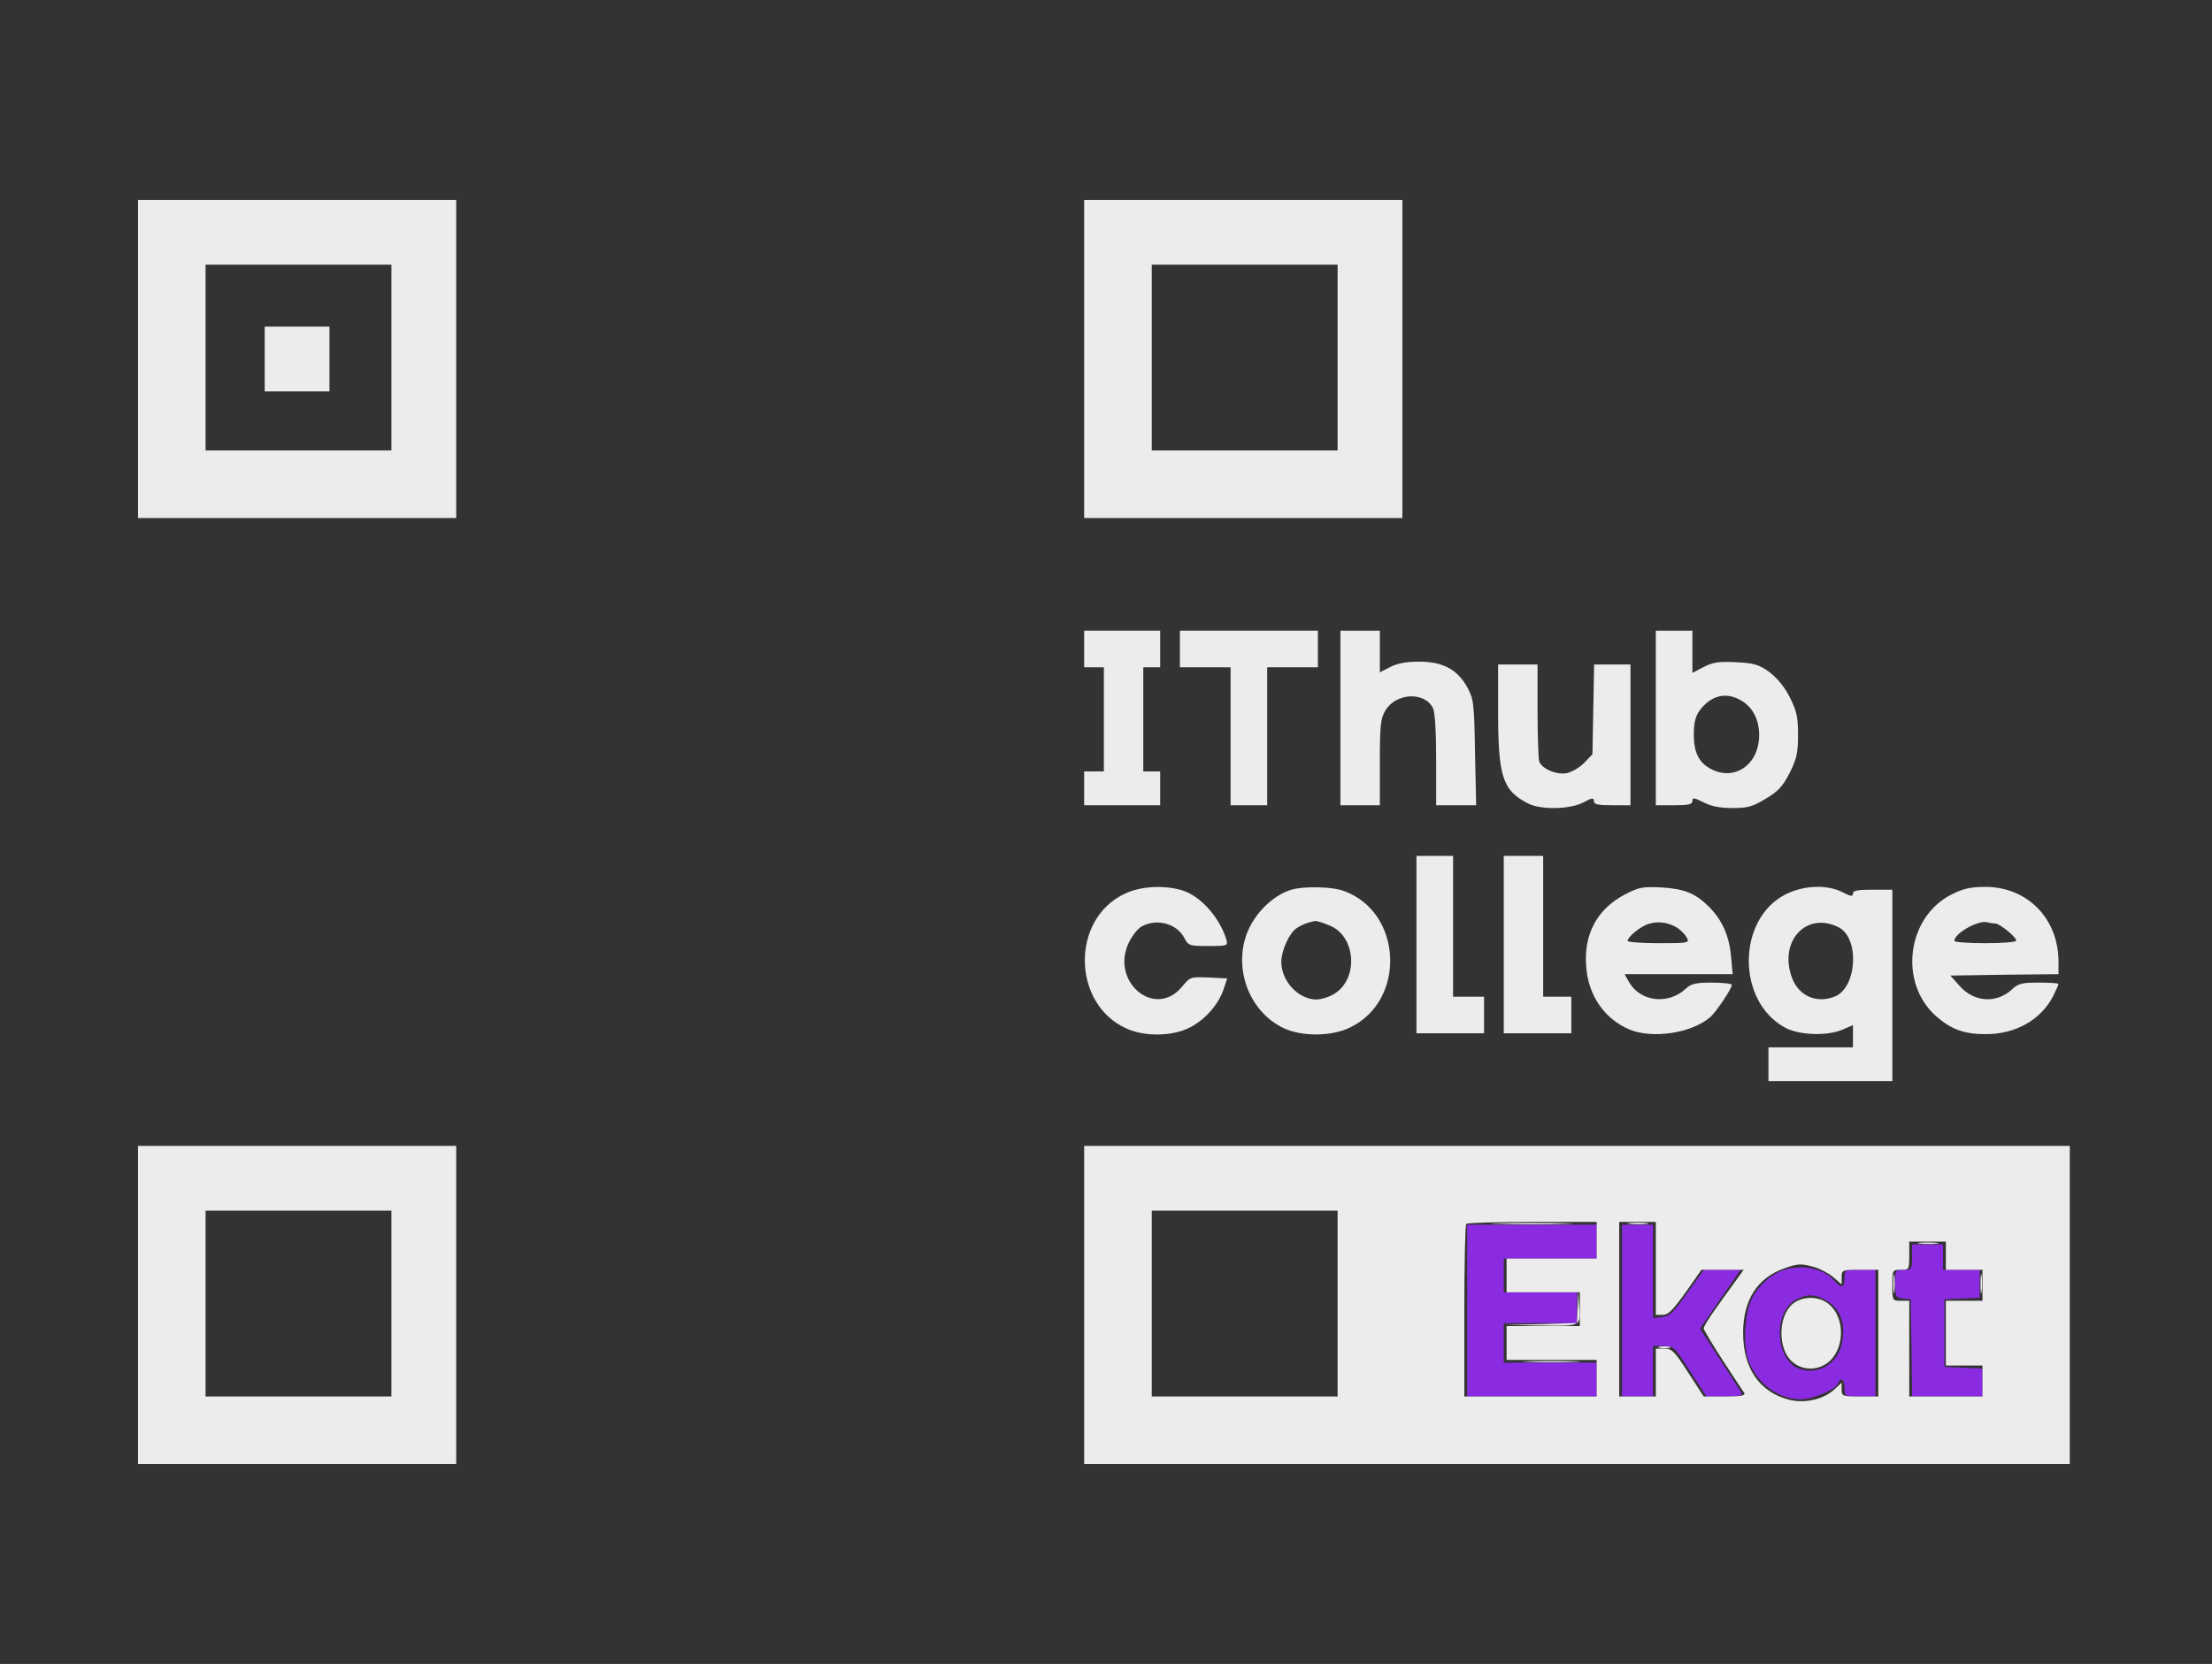 <svg width="105" height="79" viewBox="0 0 105 79" fill="none" xmlns="http://www.w3.org/2000/svg">
<rect x="0" y="0" width="105" height="79" fill="#333333" stroke="none"/>
<path d="M69.643 62.224V66.301H72.718H75.792V65.499V64.697H73.586H71.381V63.761V62.826H73.118H74.856V62.09V61.355H73.118H71.381V60.553V59.751H73.586H75.792V58.949V58.147H72.718H69.643V62.224Z" fill="#8A2BE2"/>
<path d="M76.995 62.224V66.301H77.73H78.466V65.098V63.895L78.974 63.908C79.455 63.908 79.495 63.962 80.23 65.112L81.005 66.301H81.874C82.543 66.301 82.73 66.261 82.663 66.127C82.609 66.047 82.141 65.312 81.633 64.523L80.698 63.08L81.66 61.676L82.623 60.286H81.754H80.885L80.096 61.382C79.428 62.331 79.254 62.492 78.893 62.532L78.466 62.572V60.366V58.147H77.73H76.995V62.224Z" fill="#8A2BE2"/>
<path d="M90.763 59.684C90.763 60.259 90.75 60.286 90.362 60.286C89.974 60.286 89.961 60.299 89.961 60.941C89.961 61.569 89.988 61.609 90.335 61.649L90.696 61.69L90.736 63.989L90.763 66.301H92.434H94.105V65.633V64.978L93.209 64.938L92.3 64.898V63.294V61.69L93.142 61.649L93.971 61.609V60.954V60.286H93.102H92.233V59.684V59.083H91.498H90.763V59.684Z" fill="#8A2BE2"/>
<path d="M84.708 60.286C84.093 60.473 83.465 61.035 83.144 61.69C82.809 62.385 82.729 63.935 83.01 64.63C83.424 65.7 84.414 66.421 85.47 66.435C86.044 66.435 87.127 65.98 87.247 65.686C87.368 65.352 87.555 65.486 87.555 65.9C87.555 66.301 87.568 66.301 88.29 66.301H89.025V63.294V60.286H88.29C87.568 60.286 87.555 60.286 87.555 60.687C87.555 61.155 87.421 61.195 87.074 60.807C86.566 60.233 85.603 60.019 84.708 60.286ZM86.713 61.756C87.381 62.157 87.635 62.892 87.421 63.828C87.207 64.777 86.258 65.312 85.389 64.978C84.253 64.537 84.16 62.291 85.256 61.703C85.75 61.422 86.205 61.435 86.713 61.756Z" fill="#8A2BE2"/>
<path d="M67.237 44.847V49.057H68.841H70.445V48.189V47.32H69.71H68.975V43.978V40.636H68.106H67.237V44.847Z" fill="#ECECEC"/>
<path d="M71.381 44.847V49.057H72.985H74.589V48.189V47.32H73.921H73.252V43.978V40.636H72.317H71.381V44.847Z" fill="#ECECEC"/>
<path d="M53.402 42.427C50.822 43.617 50.876 47.667 53.469 48.83C54.338 49.231 55.674 49.205 56.49 48.777C57.212 48.403 57.826 47.707 58.08 46.972L58.254 46.451L57.385 46.411C56.516 46.371 56.49 46.384 56.115 46.839C54.832 48.403 52.68 46.611 53.589 44.74C53.749 44.419 54.017 44.072 54.204 43.978C54.926 43.59 55.875 43.858 56.222 44.539C56.41 44.9 56.463 44.914 57.359 44.914C58.267 44.914 58.294 44.9 58.214 44.606C57.88 43.523 56.944 42.494 56.062 42.254C55.18 42.013 54.137 42.08 53.402 42.427Z" fill="#ECECEC"/>
<path d="M61.302 42.24C60.326 42.534 59.39 43.537 59.096 44.593C58.629 46.264 59.417 48.082 60.914 48.804C61.77 49.218 63.173 49.218 64.069 48.79C66.769 47.507 66.582 43.296 63.775 42.294C63.227 42.093 61.89 42.066 61.302 42.24ZM63.106 43.938C64.363 44.432 64.51 46.464 63.334 47.186C63.093 47.333 62.719 47.453 62.492 47.453C61.636 47.453 60.821 46.585 60.821 45.662C60.821 45.141 61.208 44.285 61.542 44.072C61.797 43.898 62.117 43.778 62.452 43.724C62.505 43.724 62.799 43.804 63.106 43.938Z" fill="#ECECEC"/>
<path d="M77.128 42.468C75.805 43.163 75.163 44.366 75.297 45.916C75.391 47.253 76.166 48.376 77.329 48.87C78.425 49.338 80.31 49.057 81.192 48.282C81.473 48.028 82.208 46.932 82.208 46.758C82.208 46.705 81.78 46.651 81.272 46.651C80.497 46.651 80.27 46.705 80.029 46.932C79.214 47.707 77.89 47.574 77.342 46.651L77.115 46.25H79.682H82.248L82.168 45.382C82.074 44.406 81.74 43.671 81.125 43.056C80.484 42.414 79.962 42.2 78.866 42.133C77.957 42.093 77.797 42.12 77.128 42.468ZM79.628 44.058C79.788 44.165 79.989 44.366 80.069 44.513C80.203 44.767 80.176 44.78 78.733 44.78C77.93 44.78 77.262 44.727 77.262 44.673C77.262 44.473 77.89 43.965 78.278 43.858C78.719 43.724 79.214 43.791 79.628 44.058Z" fill="#ECECEC"/>
<path d="M84.775 42.454C82.422 43.63 82.422 47.6 84.788 48.817C85.47 49.151 86.74 49.191 87.461 48.884L87.956 48.67V49.205V49.726H85.951H83.946V50.528V51.33H86.886H89.827V46.785V42.24H88.892C88.183 42.24 87.956 42.28 87.956 42.427C87.956 42.574 87.849 42.561 87.461 42.361C86.726 41.986 85.643 42.026 84.775 42.454ZM87.261 44.018C88.29 44.513 88.156 46.919 87.074 47.32C86.218 47.654 85.389 47.28 85.069 46.438C84.414 44.713 85.724 43.256 87.261 44.018Z" fill="#ECECEC"/>
<path d="M92.661 42.454C90.509 43.523 90.108 46.665 91.913 48.255C92.621 48.87 93.236 49.098 94.239 49.098C95.655 49.111 96.872 48.429 97.46 47.293C97.594 47.012 97.714 46.758 97.714 46.718C97.714 46.678 97.3 46.651 96.792 46.651C95.99 46.651 95.802 46.691 95.508 46.972C94.773 47.654 93.704 47.587 93.022 46.812L92.581 46.317L95.147 46.277L97.714 46.25V45.662C97.714 43.617 96.244 42.107 94.239 42.107C93.557 42.107 93.196 42.187 92.661 42.454ZM94.706 43.844C94.92 43.844 95.709 44.486 95.709 44.66C95.709 44.727 95.054 44.78 94.239 44.78C93.436 44.78 92.768 44.727 92.768 44.673C92.768 44.312 93.931 43.657 94.345 43.791C94.452 43.818 94.613 43.844 94.706 43.844Z" fill="#ECECEC"/>
<path d="M71.153 58.107C72.009 58.134 73.426 58.134 74.295 58.107C75.15 58.094 74.442 58.067 72.717 58.067C70.993 58.067 70.284 58.094 71.153 58.107Z" fill="#ECECEC"/>
<path d="M77.369 58.107C77.61 58.134 77.971 58.134 78.171 58.107C78.372 58.08 78.171 58.054 77.73 58.054C77.289 58.054 77.129 58.08 77.369 58.107Z" fill="#ECECEC"/>
<path d="M91.138 59.043C91.378 59.069 91.739 59.069 91.94 59.043C92.14 59.016 91.94 58.989 91.499 58.989C91.057 58.989 90.897 59.016 91.138 59.043Z" fill="#ECECEC"/>
<path d="M89.868 60.954C89.868 61.355 89.894 61.529 89.921 61.315C89.948 61.115 89.948 60.794 89.921 60.58C89.894 60.38 89.868 60.553 89.868 60.954Z" fill="#ECECEC"/>
<path d="M94.011 60.954C94.011 61.355 94.038 61.529 94.065 61.315C94.091 61.115 94.091 60.794 94.065 60.58C94.038 60.38 94.011 60.553 94.011 60.954Z" fill="#ECECEC"/>
<path d="M74.883 62.05L74.856 62.812L73.159 62.866L71.448 62.906L73.159 62.933C75.084 62.959 75.043 62.986 74.95 61.944L74.91 61.288L74.883 62.05Z" fill="#ECECEC"/>
<path d="M78.773 63.989C78.893 64.015 79.107 64.015 79.241 63.989C79.361 63.949 79.254 63.922 79 63.922C78.746 63.922 78.639 63.949 78.773 63.989Z" fill="#ECECEC"/>
<path d="M72.557 64.657C73.159 64.684 74.148 64.684 74.763 64.657C75.364 64.644 74.87 64.617 73.653 64.617C72.437 64.617 71.942 64.644 72.557 64.657Z" fill="#ECECEC"/>
<path d="M6.55 17.043V24.596H14.102H21.655V17.043V9.491H14.102H6.55V17.043ZM18.58 16.976V21.387H14.169H9.758V16.976V12.565H14.169H18.58V16.976Z" fill="#ECECEC"/>
<path d="M12.565 17.043V18.58H14.102H15.639V17.043V15.506H14.102H12.565V17.043Z" fill="#ECECEC"/>
<path d="M51.463 17.043V24.596H59.016H66.568V17.043V9.491H59.016H51.463V17.043ZM63.494 16.976V21.387H59.083H54.672V16.976V12.565H59.083H63.494V16.976Z" fill="#ECECEC"/>
<path d="M51.463 30.811V31.68H51.931H52.399V34.153V36.626H51.931H51.463V37.428V38.23H53.268H55.072V37.428V36.626H54.672H54.27V34.153V31.68H54.672H55.072V30.811V29.942H53.268H51.463V30.811Z" fill="#ECECEC"/>
<path d="M56.008 30.811V31.68H57.211H58.414V34.955V38.23H59.283H60.152V34.955V31.68H61.355H62.558V30.811V29.942H59.283H56.008V30.811Z" fill="#ECECEC"/>
<path d="M63.627 34.086V38.23H64.563H65.499V36.185C65.499 34.407 65.539 34.1 65.766 33.725C66.274 32.883 67.651 32.83 68.025 33.632C68.119 33.832 68.172 34.795 68.172 36.091V38.23H69.121H70.07L70.017 35.717C69.977 33.351 69.95 33.191 69.643 32.616C69.175 31.787 68.493 31.413 67.37 31.413C66.769 31.413 66.328 31.493 65.993 31.667L65.499 31.921V30.932V29.942H64.563H63.627V34.086Z" fill="#ECECEC"/>
<path d="M78.599 34.086V38.23H79.468C80.149 38.23 80.336 38.19 80.336 38.03C80.336 37.856 80.417 37.869 80.871 38.096C81.232 38.284 81.66 38.364 82.248 38.364C82.956 38.364 83.197 38.297 83.812 37.923C84.4 37.575 84.614 37.348 84.948 36.706C85.282 36.025 85.349 35.771 85.349 34.888C85.349 34.006 85.282 33.752 84.948 33.084C84.694 32.589 84.347 32.175 83.972 31.894C83.478 31.547 83.25 31.48 82.395 31.44C81.593 31.399 81.312 31.44 80.871 31.667L80.336 31.948V30.945V29.942H79.468H78.599V34.086ZM82.756 33.324C83.317 33.699 83.598 34.447 83.478 35.249C83.317 36.372 82.341 36.987 81.379 36.586C80.684 36.292 80.403 35.797 80.403 34.875C80.403 34.3 80.483 34.006 80.684 33.725C81.245 32.977 82.007 32.816 82.756 33.324Z" fill="#ECECEC"/>
<path d="M71.113 33.792C71.113 36.88 71.327 37.535 72.544 38.15C73.159 38.457 74.522 38.431 75.163 38.096C75.578 37.869 75.658 37.869 75.658 38.03C75.658 38.19 75.845 38.23 76.527 38.23H77.396V34.888V31.547H76.54H75.671L75.631 33.672L75.591 35.811L75.204 36.212C74.99 36.439 74.615 36.653 74.375 36.706C73.894 36.8 73.199 36.506 73.065 36.158C73.025 36.038 72.985 34.942 72.985 33.739V31.547H72.049H71.113V33.792Z" fill="#ECECEC"/>
<path d="M6.55 61.957V69.509H14.102H21.655V61.957V54.404H14.102H6.55V61.957ZM18.58 61.89V66.301H14.169H9.758V61.89V57.479H14.169H18.58V61.89Z" fill="#ECECEC"/>
<path d="M51.463 61.957V69.509H74.856H98.249V61.957V54.404H74.856H51.463V61.957ZM63.494 61.89V66.301H59.083H54.672V61.89V57.479H59.083H63.494V61.89ZM75.792 58.882V59.751H73.653H71.514V60.553V61.355H73.252H74.99V62.157V62.959H73.252H71.514V63.761V64.564H73.653H75.792V65.432V66.301H72.65H69.509V62.251C69.509 60.019 69.549 58.147 69.603 58.107C69.643 58.054 71.06 58.014 72.744 58.014H75.792V58.882ZM78.599 60.219V62.425H78.933C79.187 62.425 79.414 62.197 80.016 61.355L80.764 60.286H81.767H82.769L82.288 60.954C82.021 61.315 81.593 61.917 81.339 62.278C81.085 62.639 80.871 62.986 80.871 63.066C80.871 63.133 81.285 63.828 81.78 64.59C82.275 65.339 82.729 66.047 82.796 66.127C82.863 66.261 82.649 66.301 81.887 66.301H80.871L80.136 65.165C79.481 64.149 79.361 64.029 79 64.029H78.599V65.165V66.301H77.73H76.861V62.157V58.014H77.73H78.599V60.219ZM92.367 59.618V60.286H93.236H94.105V61.021V61.756H93.236H92.367V63.294V64.831H93.236H94.105V65.566V66.301H92.367H90.629V64.029V61.756H90.228C89.827 61.756 89.827 61.743 89.827 61.021C89.827 60.299 89.827 60.286 90.228 60.286C90.616 60.286 90.629 60.273 90.629 59.618V58.949H91.498H92.367V59.618ZM86.111 60.152C86.392 60.233 86.793 60.446 87.02 60.633L87.421 60.981V60.633C87.421 60.299 87.448 60.286 88.29 60.286H89.159V63.294V66.301H88.29C87.461 66.301 87.421 66.288 87.421 65.967V65.646L87.087 65.954C86.566 66.448 85.643 66.649 84.895 66.448C83.504 66.074 82.743 64.951 82.743 63.28C82.743 61.73 83.411 60.674 84.694 60.219C85.336 59.992 85.483 59.978 86.111 60.152Z" fill="#ECECEC"/>
<path d="M85.082 61.917C84.387 62.518 84.387 64.069 85.082 64.657C85.603 65.112 86.392 65.071 86.886 64.59C87.595 63.882 87.541 62.478 86.793 61.903C86.325 61.516 85.536 61.529 85.082 61.917Z" fill="#ECECEC"/>
</svg>

